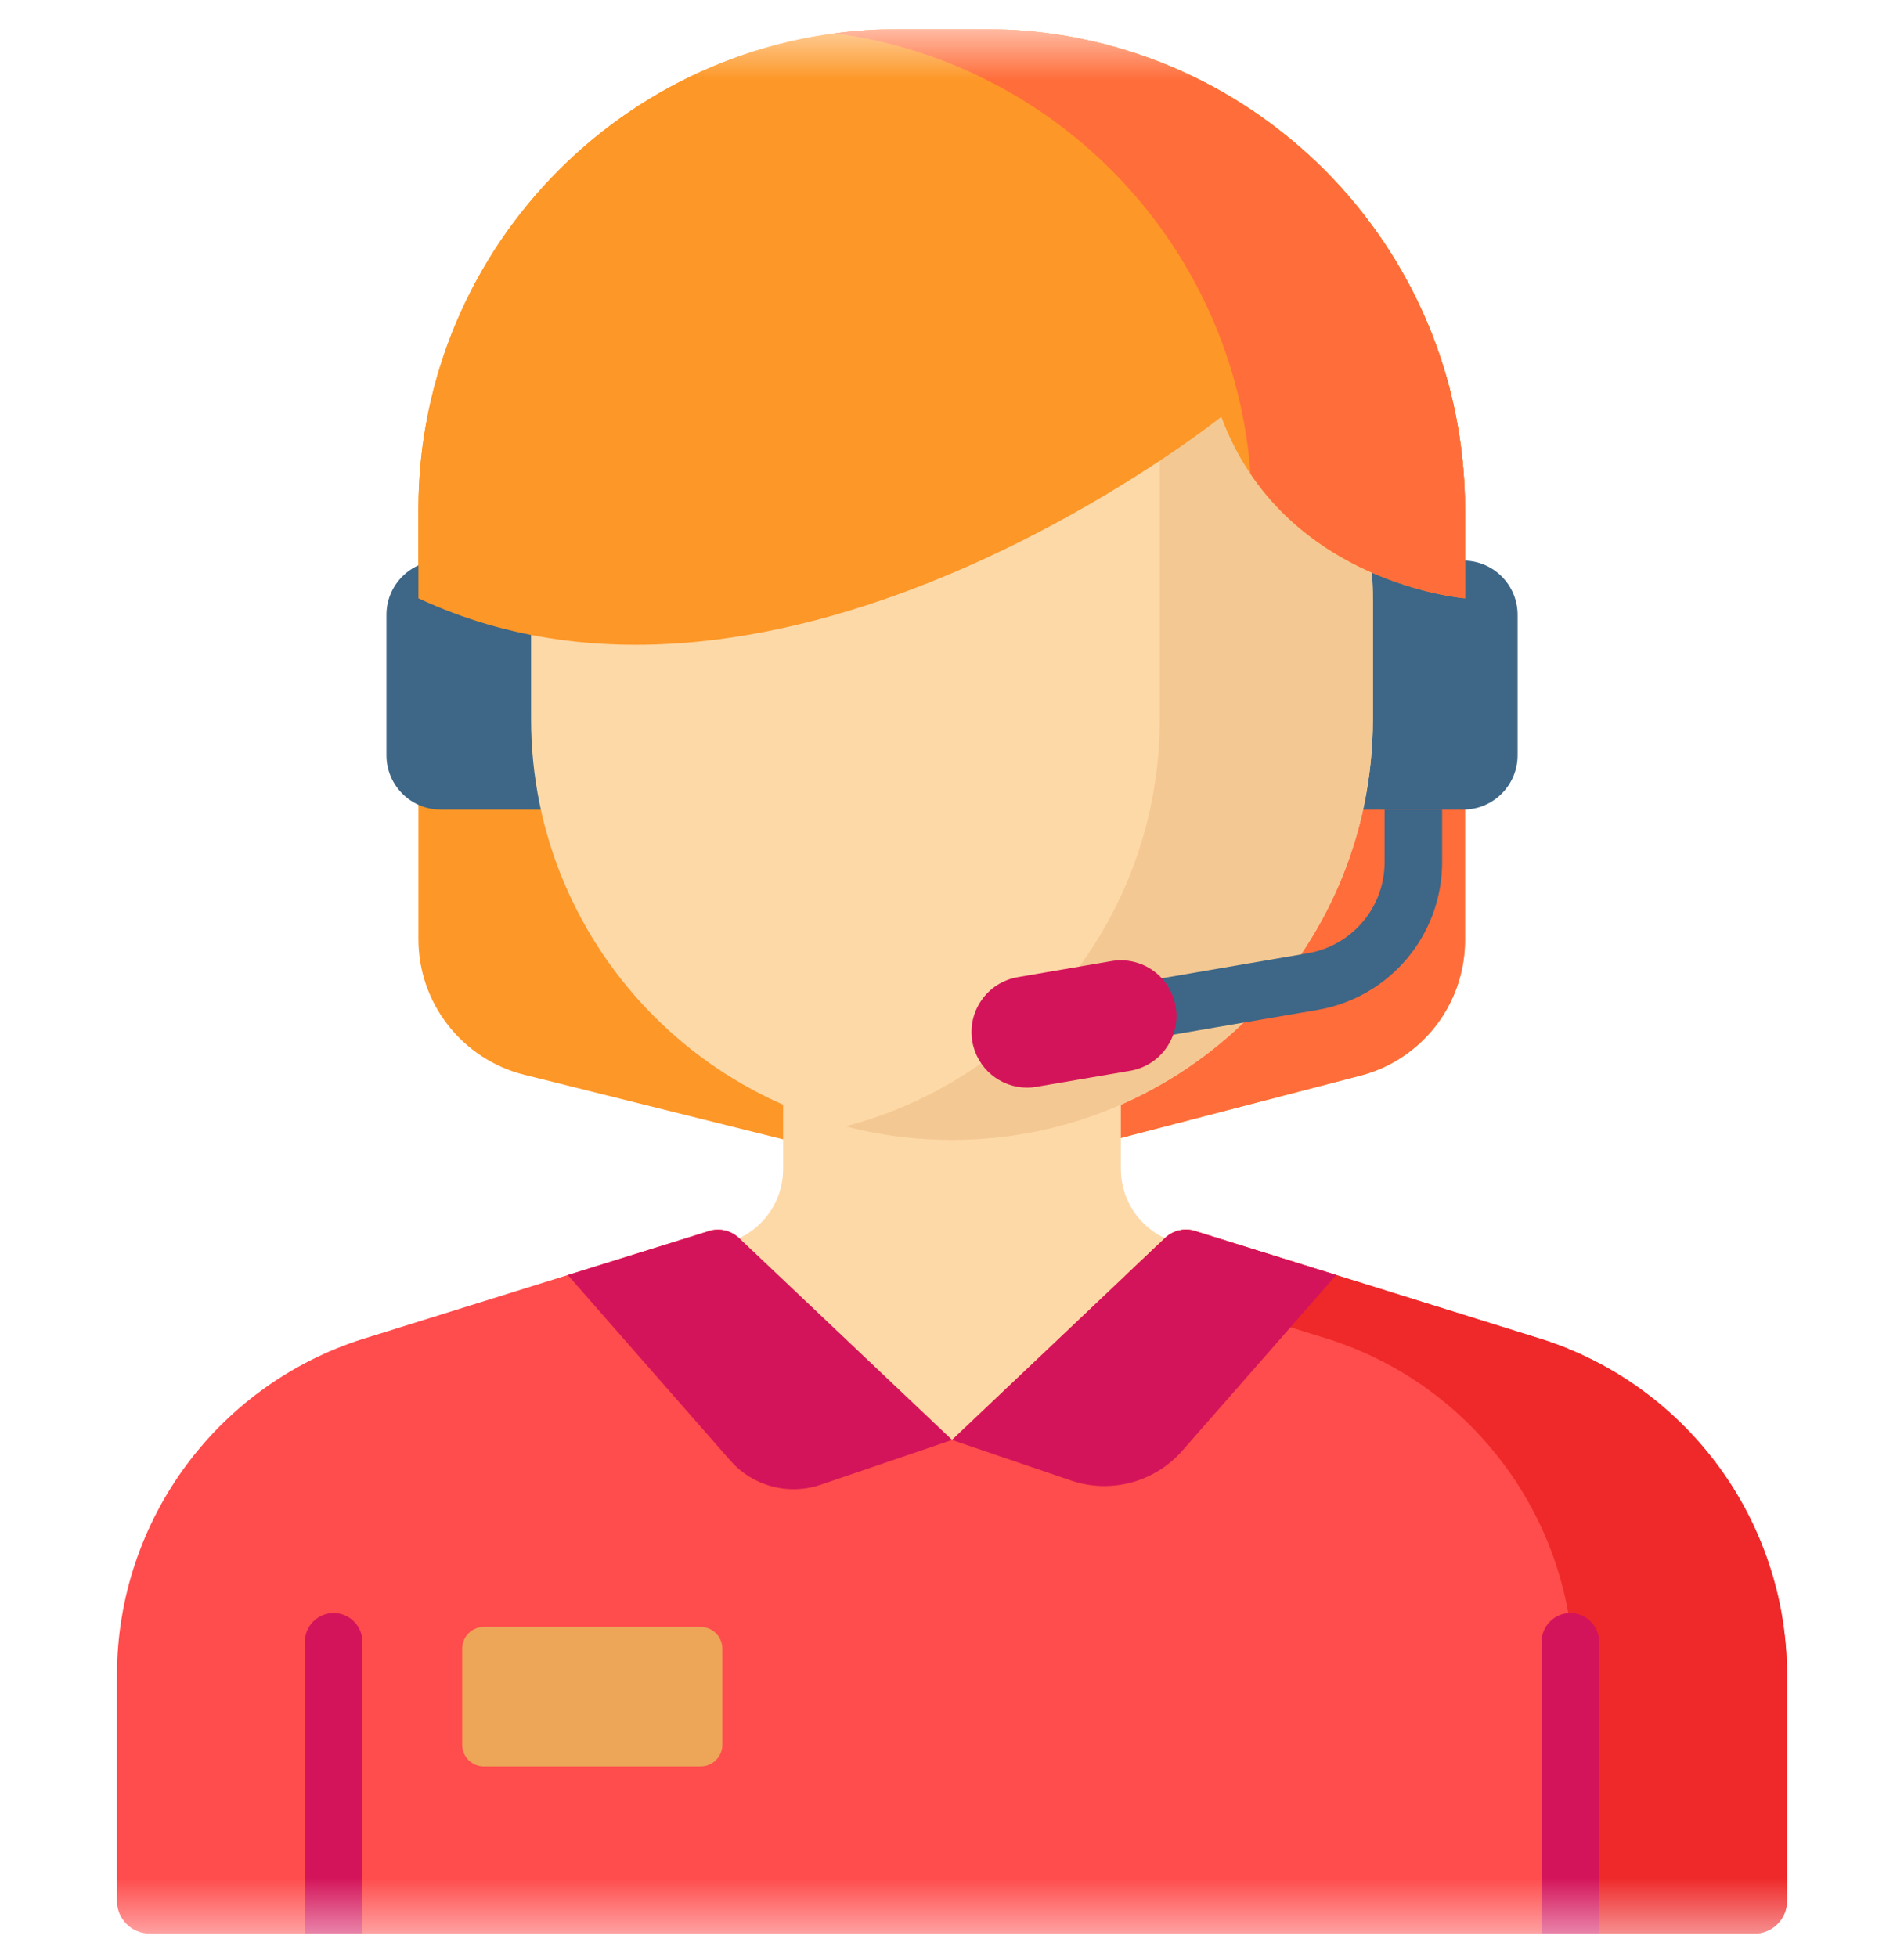 <svg width="36" height="37" viewBox="0 0 36 37" fill="none" xmlns="http://www.w3.org/2000/svg">
<g clip-path="url(#clip0_1_1775)">
<g clip-path="url(#clip1_1_1775)">
<g clip-path="url(#clip2_1_1775)">
<mask id="mask0_1_1775" style="mask-type:luminance" maskUnits="userSpaceOnUse" x="0" y="0" width="36" height="37">
<path d="M36 0.55H0V36.55H36V0.55Z" fill="white"/>
</mask>
<g mask="url(#mask0_1_1775)">
<path d="M25.721 20.333L18.676 22.165C18.241 22.278 17.784 22.28 17.348 22.171L9.917 20.318C8.738 20.024 7.911 18.966 7.911 17.751V9.633C7.911 4.617 11.978 0.55 16.994 0.55H18.618C23.634 0.55 27.7 4.617 27.7 9.633V17.773C27.7 18.977 26.886 20.03 25.721 20.333Z" fill="#FD9727"/>
<path d="M18.618 0.55H16.994C16.586 0.55 16.184 0.578 15.79 0.63C20.238 1.218 23.67 5.025 23.67 9.633V17.773C23.67 18.977 22.856 20.03 21.69 20.333L15.956 21.824L17.348 22.171C17.784 22.28 18.241 22.278 18.677 22.165L25.721 20.333C26.887 20.03 27.7 18.977 27.7 17.773V9.633C27.7 4.617 23.634 0.55 18.618 0.55Z" fill="#FF6D3A"/>
<path d="M8.332 15.303H10.259V10.597H8.332C7.766 10.597 7.307 11.056 7.307 11.622V14.277C7.307 14.844 7.766 15.303 8.332 15.303Z" fill="#3D6687"/>
<path d="M27.668 15.303H25.741V10.597H27.668C28.235 10.597 28.694 11.056 28.694 11.622V14.277C28.694 14.844 28.235 15.303 27.668 15.303Z" fill="#3D6687"/>
<path d="M22.352 23.513C21.678 23.377 21.193 22.785 21.193 22.098V18.844H18H14.807V22.098C14.807 22.785 14.322 23.377 13.648 23.513L12.87 23.669V28.894H18H23.13V23.669L22.352 23.513Z" fill="#FED9A8"/>
<path d="M28.999 25.267L22.595 23.27C22.397 23.208 22.18 23.259 22.029 23.402L18 27.22L13.971 23.402C13.82 23.259 13.603 23.208 13.405 23.27L7.001 25.267C4.161 26.103 2.212 28.709 2.212 31.669V35.935C2.212 36.275 2.487 36.55 2.827 36.55H33.173C33.513 36.55 33.788 36.275 33.788 35.935V31.669C33.788 28.709 31.838 26.103 28.999 25.267Z" fill="#FF4C4C"/>
<path d="M28.999 25.267L22.595 23.27C22.397 23.208 22.18 23.259 22.029 23.402L21.276 24.115L24.969 25.267C27.808 26.103 29.757 28.709 29.757 31.669V36.55H33.173C33.513 36.55 33.788 36.275 33.788 35.935V31.669C33.788 28.709 31.838 26.103 28.999 25.267Z" fill="#EF2929"/>
<path d="M18 21.549C13.605 21.549 10.041 17.986 10.041 13.591V11.354C10.041 6.959 13.605 3.396 18 3.396C22.395 3.396 25.958 6.959 25.958 11.354V13.591C25.958 17.986 22.395 21.549 18 21.549Z" fill="#FED9A8"/>
<path d="M21.928 4.432V13.591C21.928 17.29 19.404 20.399 15.985 21.292C16.628 21.46 17.304 21.549 18 21.549C22.395 21.549 25.958 17.986 25.958 13.591V11.354C25.958 8.388 24.335 5.8 21.928 4.432Z" fill="#F4C892"/>
<path d="M13.971 23.402L18 27.22L15.515 28.067C14.907 28.274 14.233 28.094 13.809 27.61L10.736 24.103L13.405 23.271C13.603 23.209 13.82 23.259 13.971 23.402Z" fill="#D4145A"/>
<path d="M22.029 23.402L18 27.22L20.252 27.987C21.001 28.242 21.831 28.02 22.353 27.425L25.264 24.103L22.595 23.271C22.396 23.209 22.18 23.259 22.029 23.402Z" fill="#D4145A"/>
<path d="M13.246 33.392H9.15C8.922 33.392 8.738 33.208 8.738 32.981V31.166C8.738 30.939 8.922 30.754 9.15 30.754H13.246C13.474 30.754 13.658 30.939 13.658 31.166V32.981C13.658 33.208 13.474 33.392 13.246 33.392Z" fill="#EDA558"/>
<path d="M27.7 11.31C27.7 11.31 24.267 11.038 23.092 7.879C23.092 7.879 14.791 14.525 7.911 11.31V9.633C7.911 4.617 11.978 0.55 16.994 0.55H18.618C23.634 0.55 27.7 4.617 27.7 9.633V11.31Z" fill="#FD9727"/>
<path d="M18.618 0.55H16.994C16.586 0.55 16.184 0.578 15.79 0.63C20.019 1.19 23.33 4.658 23.645 8.959C25.093 11.103 27.7 11.31 27.7 11.31V9.633C27.7 4.617 23.634 0.55 18.618 0.55Z" fill="#FF6D3A"/>
<path d="M29.692 30.492C29.392 30.492 29.148 30.735 29.148 31.035V36.55H30.236V31.035C30.236 30.735 29.992 30.492 29.692 30.492Z" fill="#D4145A"/>
<path d="M6.308 30.492C6.008 30.492 5.764 30.735 5.764 31.035V36.55H6.852V31.035C6.852 30.735 6.608 30.492 6.308 30.492Z" fill="#D4145A"/>
<path d="M26.18 15.303V16.295C26.18 17.15 25.569 17.875 24.726 18.02L19.254 18.958C18.958 19.009 18.759 19.29 18.81 19.585C18.855 19.85 19.085 20.037 19.345 20.037C19.375 20.037 19.406 20.034 19.437 20.029L24.909 19.091C26.275 18.856 27.267 17.68 27.267 16.295V15.303H26.18Z" fill="#3D6687"/>
<path d="M19.419 20.56C18.916 20.56 18.472 20.198 18.384 19.686C18.286 19.114 18.67 18.57 19.242 18.472L21.015 18.168C21.587 18.07 22.131 18.454 22.229 19.027C22.327 19.599 21.943 20.142 21.37 20.241L19.598 20.544C19.538 20.555 19.478 20.56 19.419 20.56Z" fill="#D4145A"/>
</g>
</g>
</g>
</g>
<defs>
<clipPath id="clip0_1_1775">
<rect width="36" height="36" fill="white" transform="translate(0 0.55)"/>
</clipPath>
<clipPath id="clip1_1_1775">
<rect width="36" height="36" fill="white" transform="translate(0 0.55)"/>
</clipPath>
<clipPath id="clip2_1_1775">
<rect width="36" height="36" fill="white" transform="translate(0 0.55)"/>
</clipPath>
</defs>
</svg>
